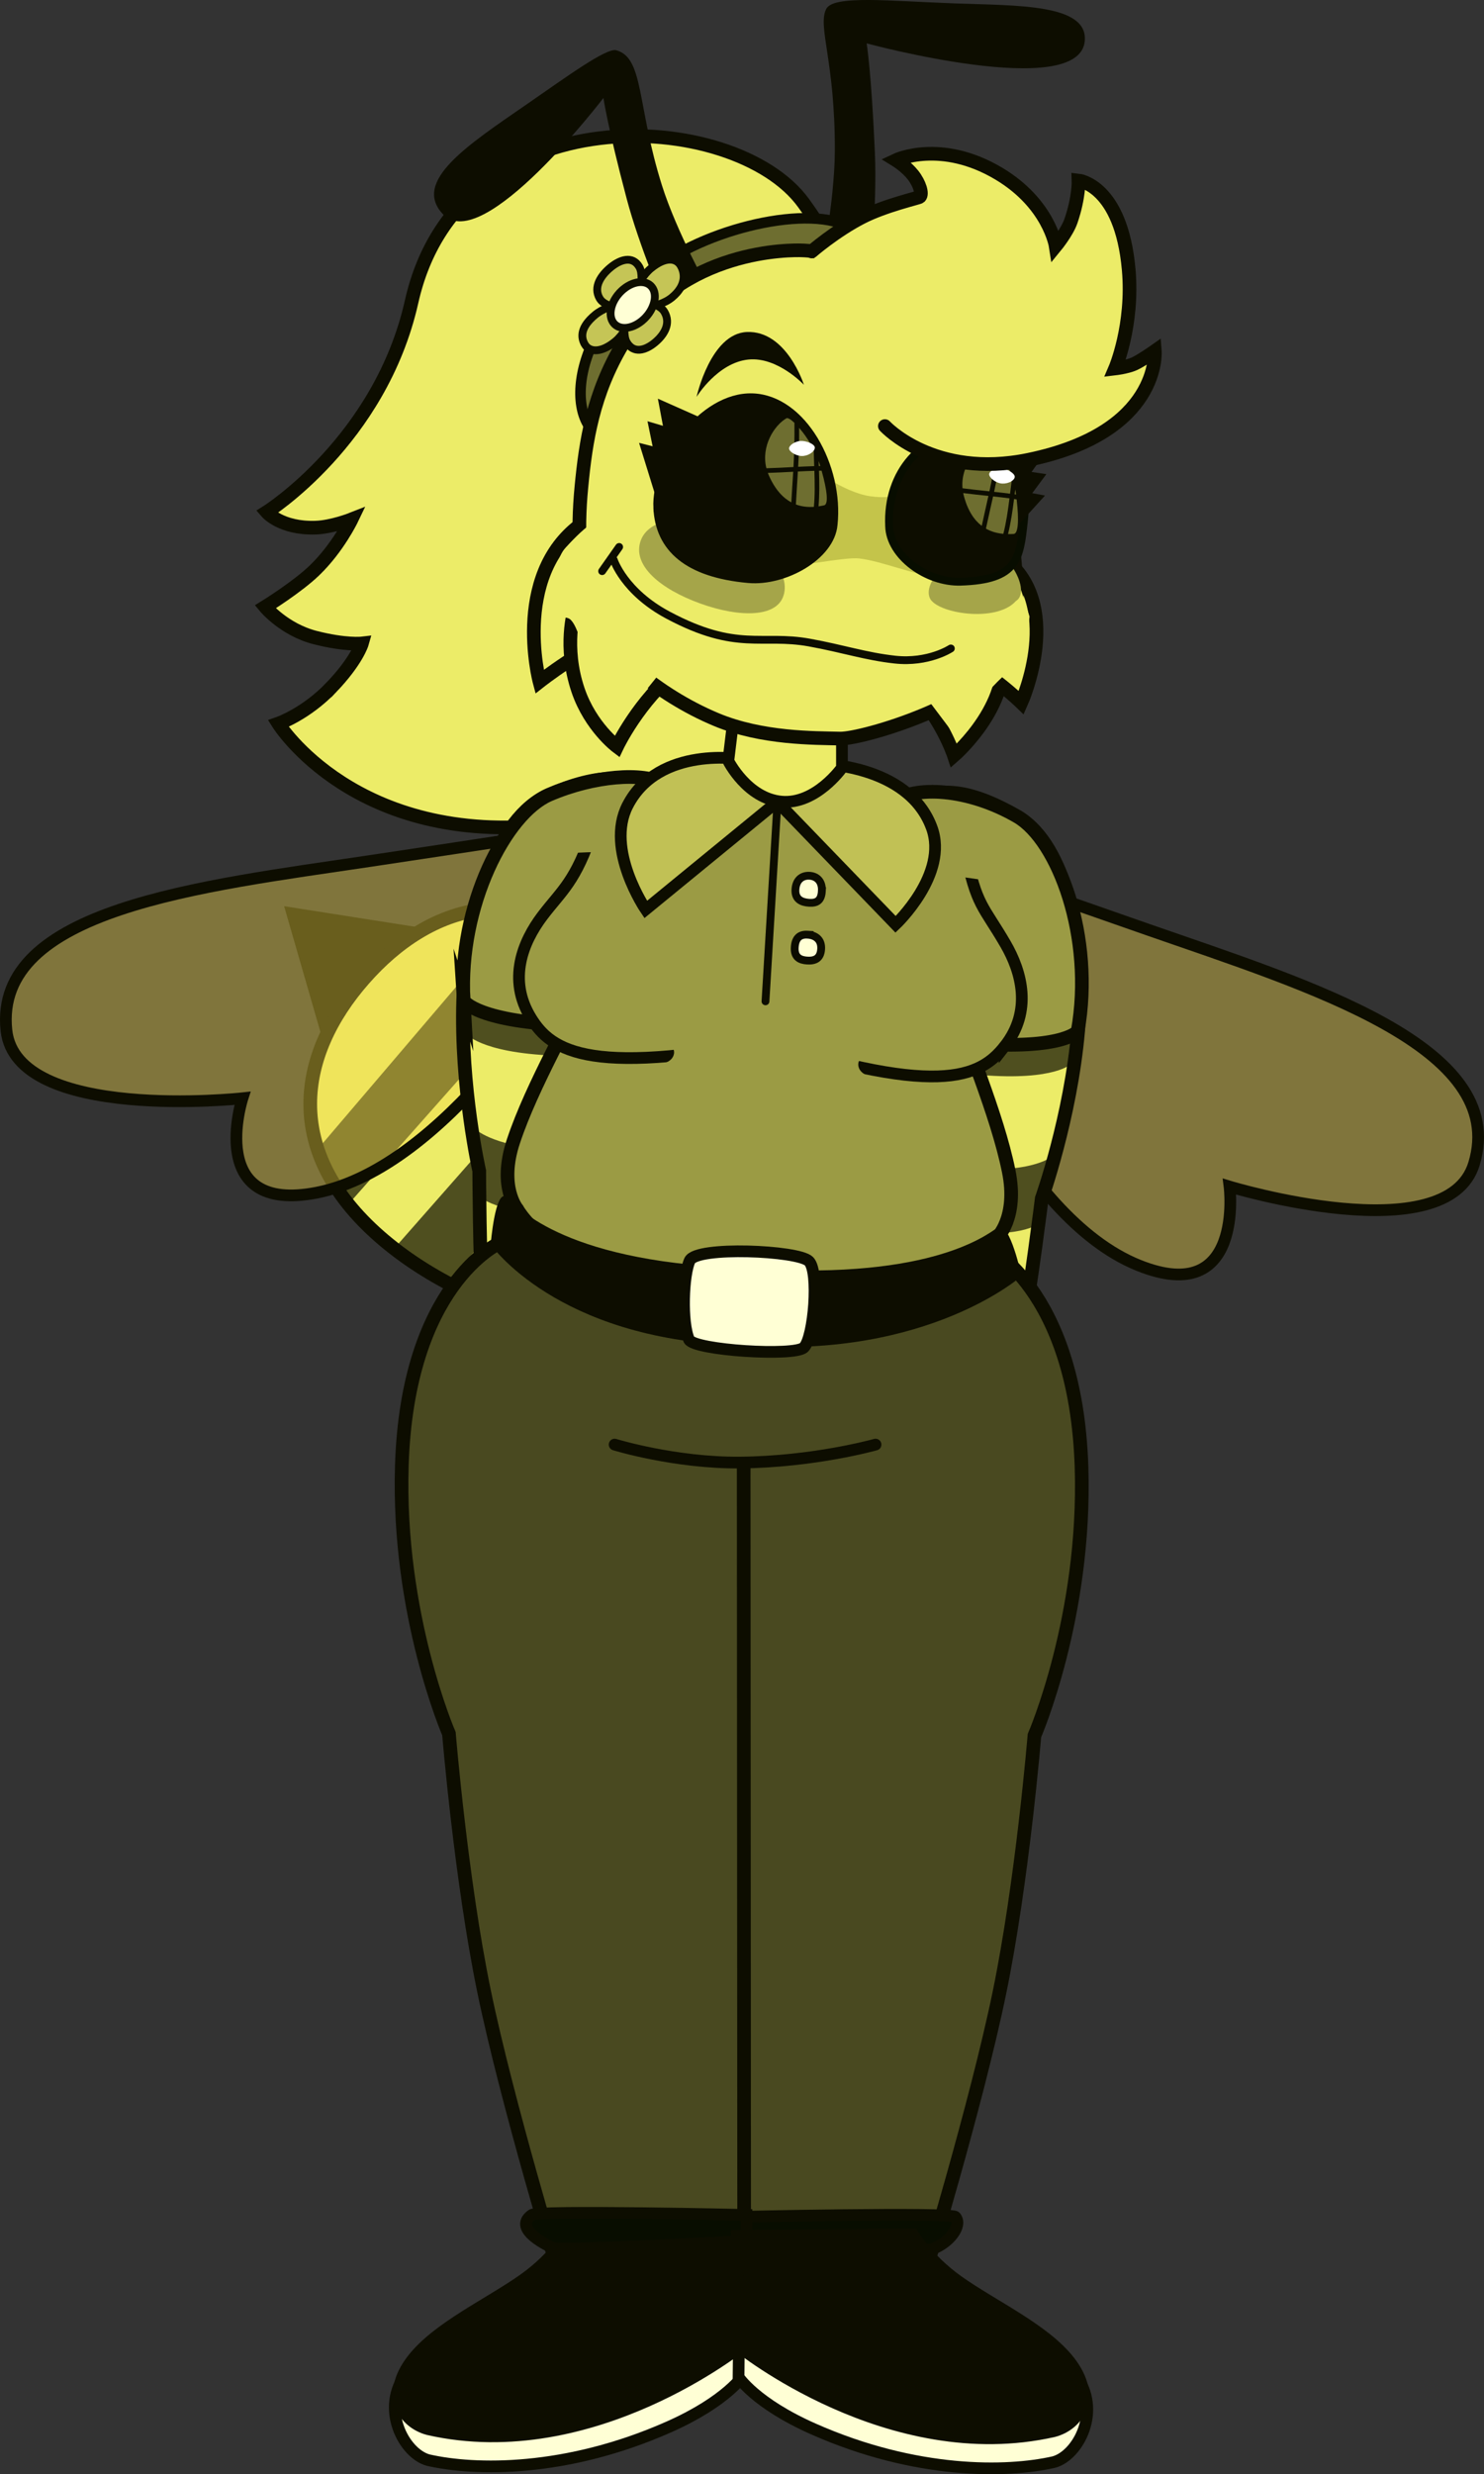 <svg version="1.1" xmlns="http://www.w3.org/2000/svg" xmlns:xlink="http://www.w3.org/1999/xlink" width="190.081" height="316.778" viewBox="0,0,190.081,316.778"><rect x="0" y="0" width="190.081" height="316.778" fill="#333333" stroke="none"/><g transform="translate(-225.465,-18.139)"><g stroke-miterlimit="10"><path d="M263.409,324.613v-293.225h113.182v293.225z" fill-opacity="0.01" fill="#000000" stroke="none" stroke-width="0" stroke-linecap="butt"/><path d="M267.892,106.159c3.31,-3.46 3.93,-5.634 3.93,-5.634c0,0 -2.051,0.243 -5.963,-0.748c-3.994,-1.012 -6.423,-3.936 -6.423,-3.936c0,0 4.08,-2.52 6.318,-4.681c3.004,-2.9 4.738,-6.518 4.738,-6.518c0,0 -2.5,0.984 -4.601,1.053c-4.429,0.146 -6.258,-1.994 -6.258,-1.994c0,0 14.554,-9.148 18.555,-26.946c6.022,-26.789 41.385,-24.791 50.209,-12.609c11.999,16.565 14.586,39.31 4.862,54.316c-15.895,24.528 -19.58,23.242 -37.275,25.27c-24.993,2.863 -34.864,-12.945 -34.864,-12.945c0,0 3.508,-1.216 6.772,-4.628z" fill="#ecec68" stroke="#0d0d00" stroke-width="1.75" stroke-linecap="butt"/><g stroke-linecap="butt"><path d="M279.21,149.389l-11.89,3.692l-5.462,-18.918l19.163,3.009z" fill="#0d0d00" stroke="none" stroke-width="0"/><path d="M304.977,141.195c12.409,10.888 20.558,31.999 12.02,41.73c-8.538,9.731 -30.529,4.396 -42.938,-6.492c-12.409,-10.888 -10.536,-23.206 -1.998,-32.936c8.538,-9.731 20.508,-13.189 32.917,-2.301z" fill="#ecec68" stroke="#0d0d00" stroke-width="1.75"/><path d="M283.103,181.938l-7.307,-3.769l30.421,-34.562l5.677,5.518z" fill-opacity="0.702" fill="#0d0d00" stroke="none" stroke-width="0"/><path d="M292.307,134.612l8.336,3.21l-30.655,34.611l-3.839,-7.147z" fill-opacity="0.702" fill="#0d0d00" stroke="none" stroke-width="0"/><path d="M298.396,187.333l-7.688,-1.04l25.069,-30.798l3.375,8.182z" fill-opacity="0.702" fill="#0d0d00" stroke="none" stroke-width="0"/></g><path d="M297.667,142.496c-0.24,0.288 -15.027,25.077 -31.621,28.339c-14.335,2.818 -9.529,-12.08 -9.529,-12.08c0,0 -28.969,3.143 -30.229,-8.702c-1.656,-15.555 24.932,-18.444 46.607,-21.682c12.972,-1.938 35.087,-5.334 35.087,-5.334c0,0 -5.927,14.187 -10.315,19.458z" fill-opacity="0.4" fill="#f2d849" stroke="#0d0d00" stroke-width="1.5" stroke-linecap="butt"/><path d="M345.537,146.445c-3.334,-5.994 -6.524,-21.035 -6.524,-21.035c0,0 21.1,7.442 33.487,11.755c20.697,7.206 46.286,14.98 41.772,29.958c-3.438,11.405 -31.319,2.938 -31.319,2.938c0,0 1.957,15.531 -11.606,10.101c-15.7,-6.286 -25.627,-33.389 -25.81,-33.717z" fill-opacity="0.4" fill="#f2d849" stroke="#0d0d00" stroke-width="1.5" stroke-linecap="butt"/><g stroke-linecap="butt"><path d="" fill="#0d0d00" stroke="none" stroke-width="0"/><path d="" fill="#ecec68" stroke="#0d0d00" stroke-width="1.75"/><path d="" fill-opacity="0.702" fill="#0d0d00" stroke="none" stroke-width="0"/><path d="" fill-opacity="0.702" fill="#0d0d00" stroke="none" stroke-width="0"/><path d="" fill-opacity="0.702" fill="#0d0d00" stroke="none" stroke-width="0"/></g><path d="" fill="#ecec68" stroke="#0d0d00" stroke-width="1.75" stroke-linecap="butt"/><path d="" fill="#6e6e30" stroke="#0d0d00" stroke-width="1.35" stroke-linecap="butt"/><g stroke-linecap="butt"><path d="" fill="#ecec68" stroke="#0d0d00" stroke-width="1.75"/><path d="" fill="#ecec68" stroke="#0d0d00" stroke-width="1.75"/><path d="" fill="#ecec68" stroke="#0d0d00" stroke-width="1.75"/><path d="" fill="#ecec68" stroke="#0d0d00" stroke-width="1.75"/><path d="" fill="#ecec68" stroke="#0d0d00" stroke-width="1.75"/><path d="" fill="#ecec68" stroke="none" stroke-width="0"/><path d="" fill="#ecec68" stroke="none" stroke-width="0"/><path d="" fill-opacity="0.702" fill="#0d0d00" stroke="none" stroke-width="0"/><path d="" fill-opacity="0.702" fill="#0d0d00" stroke="none" stroke-width="0"/><path d="" fill-opacity="0.702" fill="#0d0d00" stroke="none" stroke-width="0"/><path d="" fill="#9b9b44" stroke="#0d0d00" stroke-width="1.75"/></g><g stroke-linecap="butt"><path d="" fill="#ecec68" stroke="#0d0d00" stroke-width="1.75"/><path d="" fill="#ecec68" stroke="#0d0d00" stroke-width="1.75"/><path d="" fill="#ecec68" stroke="#0d0d00" stroke-width="1.75"/><path d="" fill="#ecec68" stroke="#0d0d00" stroke-width="1.75"/><path d="" fill="#ecec68" stroke="#0d0d00" stroke-width="1.75"/><path d="" fill="#ecec68" stroke="none" stroke-width="0"/><path d="" fill="#ecec68" stroke="none" stroke-width="0"/><path d="" fill-opacity="0.702" fill="#0d0d00" stroke="none" stroke-width="0"/><path d="" fill-opacity="0.702" fill="#0d0d00" stroke="none" stroke-width="0"/><path d="" fill-opacity="0.702" fill="#0d0d00" stroke="none" stroke-width="0"/><path d="" fill="#9b9b44" stroke="#0d0d00" stroke-width="1.75"/></g><g stroke="#0d0d00" stroke-linecap="butt"><path d="" fill="#494920" stroke-width="1.75"/><path d="" fill="#080d00" stroke-width="1.5"/></g><g stroke="#0d0d00" stroke-linecap="butt"><path d="" fill="#494920" stroke-width="1.75"/><path d="" fill="#ffffd5" stroke-width="1.5"/><path d="" fill="#0d0d00" stroke-width="1.5"/><path d="" fill="#080d00" stroke-width="1.5"/></g><path d="" fill="#ffffd5" stroke="#0d0d00" stroke-width="1.5" stroke-linecap="butt"/><path d="" fill="#0d0d00" stroke="#0d0d00" stroke-width="1.5" stroke-linecap="butt"/><path d="" fill="#494920" stroke="none" stroke-width="0" stroke-linecap="butt"/><path d="" fill="none" stroke="#0d0d00" stroke-width="1.5" stroke-linecap="round"/><path d="" fill="#9b9b44" stroke="#0d0d00" stroke-width="1.75" stroke-linecap="butt"/><path d="" fill="#0d0d00" stroke="none" stroke-width="0" stroke-linecap="butt"/><path d="" fill="#ffffd5" stroke="#0d0d00" stroke-width="1.5" stroke-linecap="butt"/><path d="" fill="#9b9b44" stroke="#0d0d00" stroke-width="1.5" stroke-linecap="butt"/><path d="" fill="#9b9b44" stroke="#0d0d00" stroke-width="1.5" stroke-linecap="butt"/><path d="" fill="#9b9b44" stroke="none" stroke-width="0" stroke-linecap="butt"/><path d="" fill="#9b9b44" stroke="none" stroke-width="0" stroke-linecap="butt"/><path d="" fill="#9b9b44" stroke="none" stroke-width="0" stroke-linecap="butt"/><path d="" fill="none" stroke="#0d0d00" stroke-width="1" stroke-linecap="round"/><path d="" fill="#ffffd5" stroke="#0d0d00" stroke-width="1" stroke-linecap="butt"/><path d="" fill="#ffffd5" stroke="#0d0d00" stroke-width="1" stroke-linecap="butt"/><path d="" fill="#c1c155" stroke="#0d0d00" stroke-width="1.5" stroke-linecap="butt"/><path d="" fill="#c1c155" stroke="#0d0d00" stroke-width="1.5" stroke-linecap="butt"/><path d="" fill="#ecec68" stroke="#0d0d00" stroke-width="1.5" stroke-linecap="butt"/><path d="" fill="#0d0d00" stroke="none" stroke-width="NaN" stroke-linecap="butt"/><path d="" fill="#0d0d00" stroke="none" stroke-width="NaN" stroke-linecap="butt"/><path d="" fill="#ecec68" stroke="#0d0d00" stroke-width="1.75" stroke-linecap="butt"/><path d="" fill="#ecec68" stroke="#0d0d00" stroke-width="1.75" stroke-linecap="butt"/><path d="" fill="#ecec68" stroke="#0d0d00" stroke-width="1.75" stroke-linecap="butt"/><path d="" fill="#ecec68" stroke="#0d0d00" stroke-width="1.75" stroke-linecap="butt"/><path d="" fill="#ecec68" stroke="#0d0d00" stroke-width="1.75" stroke-linecap="butt"/><path d="" fill="#ecec68" stroke="none" stroke-width="0" stroke-linecap="butt"/><path d="" fill="#ecec68" stroke="none" stroke-width="0" stroke-linecap="butt"/><g stroke="#0d0d00" stroke-width="1" stroke-linecap="butt"><g fill="#c5c556"><path d=""/><path d=""/></g><g fill="#c5c556"><path d=""/><path d=""/></g><path d="" fill="#ffffd5"/></g><path d="" fill="none" stroke="#0d0d00" stroke-width="1" stroke-linecap="round"/><path d="" fill="#c4c44a" stroke="none" stroke-width="0" stroke-linecap="butt"/><g stroke-linecap="butt"><path d="" fill="#a5a549" stroke="none" stroke-width="0"/><path d="" fill="#0d0d00" stroke="none" stroke-width="0"/><path d="" fill="#0d0d00" stroke="#0d0d00" stroke-width="1"/><g fill="#0d0d00" stroke="none" stroke-width="0"><path d=""/><path d=""/><path d=""/></g><g stroke="none" stroke-width="0"><path d="" fill="#6e6e30"/><path d="" fill="#6e6e30"/><path d="" fill="#6e6e30"/><path d="" fill="#6e6e30"/><path d="" fill="#6e6e30"/><path d="" fill="#6e6e30"/><path d="" fill="#ffffff"/></g></g><g stroke-linecap="butt"><path d="" fill="#a5a549" stroke="none" stroke-width="0"/><path d="" fill="#0d0d00" stroke="none" stroke-width="0"/><path d="" fill="#0d0d00" stroke="#080d00" stroke-width="1"/><g fill="#0d0d00" stroke="none" stroke-width="0"><path d=""/><path d=""/><path d=""/></g><g stroke="none" stroke-width="0"><path d="" fill="#6e6e30"/><path d="" fill="#6e6e30"/><path d="" fill="#6e6e30"/><path d="" fill="#6e6e30"/><path d="" fill="#6e6e30"/><path d="" fill="#6e6e30"/><path d="" fill="#ffffff"/></g></g><path d="" fill="#ecec68" stroke="#0d0d00" stroke-width="1.75" stroke-linecap="round"/><g stroke-linecap="butt"><path d="M333.854,203.529c0,0 1.143,-15.93 2.55,-33.625c1.902,-23.91 -4.774,-61.271 19.373,-47.217c6.333,3.686 8.77,16.167 7.789,27.388c-0.975,11.154 -4.666,21.51 -4.666,21.51c0,0 -1.411,11.372 -2.514,17.149c-1.143,5.987 -4.91,17.713 -4.91,17.713z" fill="#ecec68" stroke="#0d0d00" stroke-width="1.75"/><path d="M343.647,202.559c4.849,-0.455 9.718,3.86 11.783,8.986c2.25,5.585 -0.337,13.494 -2.848,15.559c-3.449,2.836 -9.915,-1.653 -9.915,-1.653c0,0 -4.303,-22.396 0.981,-22.891z" fill="#ecec68" stroke="#0d0d00" stroke-width="1.75"/><path d="M352.366,215.356c0.004,0.149 -0.605,15.602 -6.996,14.989c-8.529,-0.818 -8.503,-8.398 -8.503,-8.398c0,0 4.146,-16.598 10.322,-16.444c5.669,0.142 5.176,9.853 5.176,9.853z" fill="#ecec68" stroke="#0d0d00" stroke-width="1.75"/><path d="M344.711,202.951c4.847,0.792 2.376,10.018 2.376,10.018c-0.028,0.143 -2.738,13.435 -8.545,14.563c-8.08,1.569 -6.176,-10.058 -6.176,-10.058c0,0 7.064,-15.387 12.345,-14.524z" fill="#ecec68" stroke="#0d0d00" stroke-width="1.75"/><path d="M346.501,203.905c1.602,1.468 -7.741,3.877 -10.499,7.838c-3.105,3.723 -0.021,9.076 -0.021,9.076c0,0 -14.02,-1.166 -6.265,-14.752c3.694,-6.472 14.093,-4.628 16.784,-2.162z" fill="#ecec68" stroke="#0d0d00" stroke-width="1.75"/><path d="M334.178,206.576l1.754,-11.973l16.932,1.903l-2.977,14.685z" fill="#ecec68" stroke="none" stroke-width="0"/><path d="M353.714,221.62c0,0 -2.006,-1.814 -5.292,-2.159c-2.616,-0.274 -6.042,0.24 -7.728,-0.302c-4.083,-1.314 -10.214,-6.71 -10.214,-6.71l7.799,-11.265c0,0 7.089,-1.217 13.861,6.787c3.281,3.878 1.573,13.649 1.573,13.649z" fill="#ecec68" stroke="none" stroke-width="0"/><path d="M349.115,155.578c-7.647,-0.873 -12.69,-4.258 -12.69,-4.258l0.163,-9.098l26.526,4.451l-0.628,7.804c0,0 -2.568,2.335 -13.372,1.101z" fill-opacity="0.702" fill="#0d0d00" stroke="none" stroke-width="0"/><path d="M346.839,175.475c-8.39,-1.432 -10.835,-3.744 -10.835,-3.744l0.336,-9.07c0,0 3.3,3.368 11.031,4.69c8.572,1.466 12.294,-0.803 12.294,-0.803l-1.03,8.169c0,0 -2.539,2.337 -11.796,0.757z" fill-opacity="0.702" fill="#0d0d00" stroke="none" stroke-width="0"/><path d="M344.422,198.681c-7.684,-1.314 -9.996,-2.995 -9.996,-2.995l0.433,-9.053c0,0 3.083,2.723 10.164,3.936c7.851,1.345 10.971,-0.39 10.971,-0.39l-1.271,8.101c0,0 -1.822,1.849 -10.3,0.4z" fill-opacity="0.702" fill="#0d0d00" stroke="none" stroke-width="0"/><path d="M349.367,151.642c-8.139,-0.721 -12.522,-2.907 -12.516,-3.745c0.091,-12.062 -2.029,-23.27 2.917,-27.059c2.803,-2.148 9.74,-1.8 16.01,1.849c5.221,3.039 9.877,15.448 7.731,27.458c-0.038,0.21 -2.436,2.534 -14.142,1.497z" fill="#9b9b44" stroke="#0d0d00" stroke-width="1.75"/></g><g stroke-linecap="butt"><path d="M290.039,203.556c0,0 -2.334,-12.093 -2.751,-18.174c-0.402,-5.867 -0.439,-17.326 -0.439,-17.326c0,0 -2.423,-10.724 -2.053,-21.914c0.372,-11.257 4.288,-23.357 11.017,-26.256c25.658,-11.057 14.551,25.234 13.572,49.199c-0.725,17.736 -1.5,33.688 -1.5,33.688z" fill="#ecec68" stroke="#0d0d00" stroke-width="1.75"/><path d="M298.279,200.635c5.186,1.125 -1.771,22.844 -1.771,22.844c0,0 -6.958,3.682 -10.042,0.452c-2.245,-2.351 -3.866,-10.513 -0.962,-15.788c2.665,-4.841 8.015,-8.541 12.775,-7.508z" fill="#ecec68" stroke="#0d0d00" stroke-width="1.75"/><path d="M294.408,203.134c6.15,0.587 8.276,17.563 8.276,17.563c0,0 -0.883,7.529 -9.448,7.318c-6.418,-0.158 -5.17,-15.573 -5.148,-15.72c0,0 0.674,-9.7 6.32,-9.161z" fill="#ecec68" stroke="#0d0d00" stroke-width="1.75"/><path d="M297.175,200.897c5.346,-0.224 10.515,15.899 10.515,15.899c0,0 0.496,11.772 -7.338,9.245c-5.63,-1.816 -6.727,-15.338 -6.737,-15.483c0,0 -1.347,-9.456 3.561,-9.661z" fill="#ecec68" stroke="#0d0d00" stroke-width="1.75"/><path d="M295.284,201.63c2.967,-2.126 13.512,-2.709 16.404,4.159c6.07,14.418 -7.988,13.895 -7.988,13.895c0,0 3.704,-4.944 1.068,-9.013c-2.263,-4.263 -11.249,-7.775 -9.483,-9.04z" fill="#ecec68" stroke="#0d0d00" stroke-width="1.75"/><path d="M291.048,208.457l-1.194,-14.936l17.038,0.141l0.306,12.097z" fill="#ecec68" stroke="none" stroke-width="0"/><path d="M286,218.352c0,0 -0.524,-9.905 3.198,-13.361c7.683,-7.135 14.575,-5.077 14.575,-5.077l6.392,12.118c0,0 -6.734,4.623 -10.945,5.437c-1.739,0.336 -5.078,-0.585 -7.708,-0.627c-3.304,-0.052 -5.513,1.509 -5.513,1.509z" fill="#ecec68" stroke="none" stroke-width="0"/><path d="M285.341,150.641l0.313,-7.823l26.868,-1.239l-0.929,9.052c0,0 -5.412,2.756 -13.109,2.706c-10.873,-0.071 -13.143,-2.697 -13.143,-2.697z" fill-opacity="0.702" fill="#0d0d00" stroke="none" stroke-width="0"/><path d="M286.737,171.198l-0.043,-8.233c0,0 3.423,2.699 12.109,2.271c7.834,-0.386 11.514,-3.334 11.514,-3.334l-0.754,9.044c0,0 -2.704,2.002 -11.205,2.418c-9.38,0.459 -11.62,-2.166 -11.62,-2.166z" fill-opacity="0.702" fill="#0d0d00" stroke="none" stroke-width="0"/><path d="M287.797,195.061l-0.29,-8.195c0,0 2.889,2.096 10.845,1.702c7.175,-0.355 10.562,-2.689 10.562,-2.689l-0.656,9.04c0,0 -2.497,1.392 -10.283,1.774c-8.591,0.422 -10.178,-1.632 -10.178,-1.632z" fill-opacity="0.702" fill="#0d0d00" stroke="none" stroke-width="0"/><path d="M284.845,146.218c-0.69,-12.181 5.42,-23.942 10.968,-26.333c5.692,-2.453 12.1,-2.925 14.685,-1.369c5.779,3.477 2.55,15.69 1.083,28.666c-0.094,0.833 -4.708,2.477 -12.875,2.217c-11.746,-0.374 -13.848,-2.969 -13.861,-3.182z" fill="#9b9b44" stroke="#0d0d00" stroke-width="1.75"/></g><g stroke="#0d0d00" stroke-linecap="butt"><path d="M343.284,168.526c1.571,0.613 8.288,9.058 8.288,9.058c0,0 11.706,5.31 12.424,28.452c0.592,19.097 -6.034,34.316 -6.034,34.316c0,0 -1.543,18.661 -4.498,32.982c-2.955,14.321 -9.779,36.727 -9.779,36.727l-23.538,-0.717l0.08,-132.642c0,0 14.925,-11.352 23.058,-8.176z" fill="#494920" stroke-width="1.75"/><path d="M319.852,305.293v-3.323c0,0 27.484,-0.6 27.986,0c0.94,1.123 -0.816,3.436 -3.179,4.195z" fill="#080d00" stroke-width="1.5"/></g><g stroke="#0d0d00" stroke-linecap="butt"><path d="M297.645,168.276c8.133,-3.175 23.058,8.176 23.058,8.176l0.08,132.642l-23.538,0.717c0,0 -6.824,-22.407 -9.779,-36.727c-2.955,-14.321 -4.498,-32.982 -4.498,-32.982c0,0 -6.626,-15.219 -6.034,-34.316c0.718,-23.142 12.424,-28.452 12.424,-28.452c0,0 6.718,-8.445 8.288,-9.058z" fill="#494920" stroke-width="1.75"/><path d="M320.542,307.571l0.156,14.663c0,0 -2.131,3.338 -9.57,6.634c-13.169,5.835 -24.817,5.607 -30.804,4.248c-3.124,-0.83 -6.259,-6.656 -2.737,-11.227c3.182,-4.129 10.6,-4.847 15.049,-8.022c3.869,-2.762 5.729,-5.947 5.729,-5.947z" fill="#ffffd5" stroke-width="1.5"/><path d="M298.365,303.966l22.552,0.183l-0.219,14.131c0,0 -19.299,15.666 -40.375,10.882c-3.124,-0.83 -5.56,-4.33 -2.038,-8.901c3.182,-4.129 9.901,-7.173 14.35,-10.348c3.869,-2.762 5.729,-5.947 5.729,-5.947z" fill="#0d0d00" stroke-width="1.5"/><path d="M293.59,301.72c0.502,-0.6 27.486,0 27.486,0v3.323c0,0 -23.442,1.329 -24.807,0.891c0,0 -5.368,-2.34 -2.679,-4.214z" fill="#080d00" stroke-width="1.5"/></g><path d="M342.397,308.17c0,0 1.86,3.185 5.729,5.947c4.448,3.175 11.866,3.893 15.049,8.022c3.523,4.571 0.388,10.397 -2.737,11.227c-5.988,1.359 -17.636,1.587 -30.804,-4.248c-7.439,-3.296 -9.57,-6.634 -9.57,-6.634l0.156,-14.663z" fill="#ffffd5" stroke="#0d0d00" stroke-width="1.5" stroke-linecap="butt"/><path d="M342.397,304.216c0,0 1.86,3.185 5.729,5.947c4.448,3.175 11.167,6.219 14.35,10.348c3.523,4.571 1.086,8.071 -2.038,8.901c-21.075,4.783 -40.375,-10.882 -40.375,-10.882l-0.219,-14.131l22.552,-0.183z" fill="#0d0d00" stroke="#0d0d00" stroke-width="1.5" stroke-linecap="butt"/><path d="M303.785,203.297l-1,-20.172h35.961l-0.8,20.634c0,0 -11.129,1.618 -17.038,1.618c-6.073,0 -17.123,-2.08 -17.123,-2.08z" fill="#494920" stroke="none" stroke-width="0" stroke-linecap="butt"/><path d="M337.611,203.092c0,0 -7.85,2.222 -17.377,2.301c-8.351,0.069 -16.043,-2.301 -16.043,-2.301" fill="none" stroke="#0d0d00" stroke-width="1.5" stroke-linecap="round"/><path d="M324.99,132.189c0.079,-0.158 0.122,-0.24 0.122,-0.24v0l18.718,1.126c0,0 1.087,4.842 3.163,11.534c2.164,6.977 6.152,16.01 7.671,23.459c1.234,6.052 -1.534,8.589 -1.534,8.589c0,0 -6.586,9.545 -30.808,8.463c-0.169,-0.005 -0.341,-0.013 -0.515,-0.025c-0.174,-0.01 -0.345,-0.022 -0.513,-0.037c-24.177,-1.83 -29.572,-12.096 -29.572,-12.096c0,0 -2.444,-2.851 -0.493,-8.711c2.401,-7.213 7.444,-15.703 10.429,-22.37c2.863,-6.395 4.523,-11.072 4.523,-11.072l18.718,1.126v-0c0,0 0.032,0.087 0.092,0.253z" fill="#9b9b44" stroke="#0d0d00" stroke-width="1.75" stroke-linecap="butt"/><path d="M290.277,171.337c0.77,0.441 5.652,7.726 27.476,9.019c0.8,0.016 3.084,0.149 3.345,0.165c0.261,0.01 2.547,0.113 3.344,0.179c21.841,0.959 28.097,-5.083 28.908,-5.443c1.488,-0.66 2.961,6.258 2.961,6.258c0,0 -11.824,10.508 -35.088,8.929c-0.212,-0.014 -0.423,-0.032 -0.634,-0.053c-0.212,-0.001 -0.424,-0.005 -0.636,-0.012c-23.303,-0.822 -31.637,-12.911 -31.637,-12.911c0,0 0.549,-6.941 1.961,-6.132z" fill="#0d0d00" stroke="none" stroke-width="0" stroke-linecap="butt"/><path d="M313.723,189.664c-0.985,-2.212 -0.753,-8.339 0.091,-10.137c0.871,-1.857 13.863,-1.29 15.258,0.082c1.342,1.32 0.646,9.774 -0.631,11.047c-1.185,1.18 -13.983,0.36 -14.717,-0.991z" fill="#ffffd5" stroke="#0d0d00" stroke-width="1.5" stroke-linecap="butt"/><path d="M301.454,124.205c0.4,-1.226 17.342,-12.364 23.911,-6.909c9.115,7.568 7.958,32.832 1.605,33.529c-25.818,5.444 -30.864,1.949 -33.514,-2.38c-3.003,-4.908 -1.013,-9.72 1.458,-13.001c2.472,-3.281 4.295,-4.354 6.54,-11.239z" fill="#9b9b44" stroke="#0d0d00" stroke-width="1.5" stroke-linecap="butt"/><path d="M354.152,152.096c-3.149,3.98 -8.578,6.845 -33.557,-1.655c-6.224,-1.454 -4.343,-26.675 5.613,-33.095c7.176,-4.627 22.66,8.462 22.91,9.727c1.403,7.105 2.298,7.031 5.145,11.942c2.06,3.554 3.459,8.57 -0.111,13.082z" fill="#9b9b44" stroke="#0d0d00" stroke-width="1.5" stroke-linecap="butt"/><path d="M315.244,166.069l4.147,-24.796c0,0 3.301,-22.947 10.5,-20.942c4.692,1.307 14.471,30.96 14.471,30.96c0,0 -10.009,0.612 -8.877,3.591c0.599,1.577 4.078,1.309 5.238,3.772c1.56,3.313 2.239,7.079 2.239,7.079z" fill="#9b9b44" stroke="none" stroke-width="0" stroke-linecap="butt"/><path d="M302.932,163.325c0,0 1.126,-3.658 3.072,-6.76c1.447,-2.306 4.868,-1.623 5.652,-3.117c1.481,-2.822 -8.382,-4.629 -8.382,-4.629c0,0 13.264,-28.266 18.079,-29.001c7.387,-1.128 7.913,22.05 7.913,22.05l1.144,25.114z" fill="#9b9b44" stroke="none" stroke-width="0" stroke-linecap="butt"/><path d="M296.211,127.608c0,0 -1.555,-10.059 28.565,-8.55c34.744,1.741 30.813,12.373 30.813,12.373c0,0 -15.351,-2.443 -28.103,-3.309c-25.425,-1.727 -31.275,-0.514 -31.275,-0.514z" fill="#9b9b44" stroke="none" stroke-width="0" stroke-linecap="butt"/><path d="M323.513,146.342l1.541,-25.604" fill="none" stroke="#0d0d00" stroke-width="1" stroke-linecap="round"/><path d="M330.736,132.234c-0.076,1.268 -0.702,1.546 -1.637,1.49c-0.935,-0.056 -1.825,-0.426 -1.749,-1.694c0.076,-1.268 0.87,-1.822 1.805,-1.766c0.935,0.056 1.657,0.702 1.58,1.97z" fill="#ffffd5" stroke="#0d0d00" stroke-width="1" stroke-linecap="butt"/><path d="M328.904,137.805c0.935,0.056 1.817,0.568 1.74,1.836c-0.076,1.268 -0.853,1.537 -1.788,1.481c-0.935,-0.056 -1.674,-0.417 -1.598,-1.685c0.076,-1.268 0.711,-1.689 1.646,-1.633z" fill="#ffffd5" stroke="#0d0d00" stroke-width="1" stroke-linecap="butt"/><path d="M321.955,117.614l8.184,-1.696c0,0 11.609,-0.067 14.662,8.175c2.209,5.963 -4.62,12.392 -4.62,12.392z" fill="#c1c155" stroke="#0d0d00" stroke-width="1.5" stroke-linecap="butt"/><path d="M308.174,134.579c0,0 -5.23,-7.656 -2.322,-13.311c4.019,-7.816 14.758,-5.903 14.758,-5.903l7.163,3.165z" fill="#c1c155" stroke="#0d0d00" stroke-width="1.5" stroke-linecap="butt"/><path d="M321.336,94.224l11.968,0.72l0.005,21.492c0,0 -3.331,4.724 -7.728,4.34c-4.415,-0.386 -6.828,-5.216 -6.828,-5.216z" fill="#ecec68" stroke="#0d0d00" stroke-width="1.5" stroke-linecap="butt"/><g><path d="M341.884,105.973c-3.433,-3.106 -2.178,-7.93 1.747,-9.909c3.925,-1.98 8.497,-0.63 9.935,4.215c2.243,7.558 -5.911,14.602 -5.911,14.602c0,0 -1.733,-5.254 -5.771,-8.908z" fill="#ecec68" stroke="#0d0d00" stroke-width="1.75" stroke-linecap="butt"/><path d="M348.195,102.339c-3.383,-1.506 -3.709,-5.39 -1.291,-7.784c2.418,-2.394 3.451,-7.522 6.806,-5.17c8.352,5.856 2.568,18.719 2.568,18.719c0,0 -4.104,-3.994 -8.084,-5.765z" fill="#ecec68" stroke="#0d0d00" stroke-width="1.75" stroke-linecap="butt"/><path d="M336.471,23.693c0,0 0.616,3.755 1.061,14.131c0.283,6.597 -0.64,15.78 -0.64,15.78l-6.401,-0.466c0,0 1.877,-9.078 1.905,-15.63c0.051,-11.528 -2.229,-15.895 -1.116,-18.2c0.889,-1.841 8.142,-1.034 16.367,-0.735c8.121,0.296 17.225,0.041 16.76,4.838c-0.741,7.644 -27.938,0.281 -27.938,0.281z" fill="#0d0d00" stroke="none" stroke-width="NaN" stroke-linecap="butt"/><path d="M316.937,59.3c-5.721,1.765 -9.668,17.83 -14.633,14.756c-5.065,-3.136 -2.737,-16.343 10.204,-23.54c8.371,-4.655 21.849,-6.638 23.838,-0.937c1.989,5.701 -13.689,7.956 -19.41,9.721z" fill="#6e6e30" stroke="#0d0d00" stroke-width="1.35" stroke-linecap="butt"/><path d="M300.947,84.551c4.131,-2.506 3.701,2.483 6.36,5.488c2.659,3.005 1.973,7.549 -2.125,9.058c-4.821,1.775 -10.61,6.318 -10.61,6.318c0,0 -3.908,-14.624 6.375,-20.864z" fill="#ecec68" stroke="#0d0d00" stroke-width="1.75" stroke-linecap="butt"/><path d="M299.023,96.254c2.069,-5.589 7.554,-6.82 12.018,-4.185c4.463,2.635 5.564,8.408 1.283,11.795c-5.036,3.985 -7.829,9.863 -7.829,9.863c0,0 -3.406,-2.549 -4.993,-7.232c-1.892,-5.582 -0.479,-10.241 -0.479,-10.241z" fill="#ecec68" stroke="#0d0d00" stroke-width="1.75" stroke-linecap="butt"/><path d="M302.758,30.682c0,0 -15.438,20.204 -20.53,14.91c-4.065,-4.226 3.22,-8.926 10.687,-14.086c5.148,-3.558 10.233,-7.282 11.49,-6.932c3.573,0.997 2.601,7.036 5.866,17.36c1.856,5.867 6.074,13.485 6.074,13.485l-5.611,2.206c0,0 -3.392,-7.977 -4.981,-13.973c-2.499,-9.43 -2.995,-12.97 -2.995,-12.97z" fill="#0d0d00" stroke="none" stroke-width="NaN" stroke-linecap="butt"/><path d="M301.567,97.371c-1.935,-5.174 -2.197,-11.024 -1.632,-16.892c0.564,-5.863 1.47,-11.909 5.31,-18.325c7.382,-12.334 21.858,-12.002 22.981,-11.957c1.123,0.045 15.715,0.561 22.346,13.314c3.449,6.635 3.991,12.723 4.204,18.61c0.213,5.89 2.058,14.565 -0.183,19.614c-2.836,6.389 -18.684,11.041 -21.546,10.967c-3.232,-0.084 -9.98,0.018 -15.858,-2.442c-7.806,-3.267 -14.224,-9.155 -15.621,-12.89z" fill="#ecec68" stroke="#0d0d00" stroke-width="1.75" stroke-linecap="butt"/><path d="M343.518,106.656l6.972,-16.627c0,0 1.252,0.575 2.21,1.351c1.178,0.955 1.167,-2.784 1.688,-2.153c0.93,1.127 2.946,7.845 2.946,7.845c0,0 -0.233,3.023 -1.145,4.674c-0.231,0.418 -1.091,1.923 -1.694,2.475c-0.83,0.76 -1.724,1.617 -2.512,2.549c-2.368,2.8 -4.712,4.865 -4.712,4.865z" fill="#ecec68" stroke="none" stroke-width="0" stroke-linecap="butt"/><path d="M305.947,109.331c0,0 -2.618,-3.783 -5.185,-7.262c-0.854,-1.157 -1.252,-3.588 -2.169,-4.546c-0.667,-0.697 -1.958,0.01 -2.197,-0.5c-0.945,-2.013 0.471,-5.763 0.471,-5.763c0,0 -0.101,-1.788 1.081,-3.042c0.662,-0.702 1.899,-2.087 3.36,-3.118c1.187,-0.838 2.705,-1.417 2.705,-1.417l6.523,19.951z" fill="#ecec68" stroke="none" stroke-width="0" stroke-linecap="butt"/><g stroke="#0d0d00" stroke-width="1" stroke-linecap="butt"><g fill="#c5c556"><path d="M305.803,57.771c0,0 1.141,-3.709 3.029,-5.265c1.888,-1.556 3.248,-1.324 3.808,-0.37c0.56,0.954 0.776,2.535 -1.112,4.091c-1.888,1.556 -5.725,1.544 -5.725,1.544z"/><path d="M300.378,62.243c-0.56,-0.954 -0.558,-2.246 1.329,-3.802c1.888,-1.556 5.507,-1.833 5.507,-1.833c0,0 -1.053,3.688 -2.94,5.244c-1.888,1.556 -3.336,1.346 -3.896,0.392z"/></g><g fill="#c5c556"><path d="M306.183,56.634c0,0 3.51,-0.049 4.381,1.435c0.871,1.484 -0.013,2.939 -1.227,3.939c-1.214,1 -2.717,1.44 -3.588,-0.044c-0.871,-1.484 0.434,-5.33 0.434,-5.33z"/><path d="M302.278,56.352c-0.871,-1.484 0.19,-2.982 1.403,-3.982c1.214,-1 2.795,-1.544 3.666,-0.06c0.871,1.484 -0.512,5.434 -0.512,5.434c0,0 -3.686,0.092 -4.557,-1.392z"/></g><path d="M307.697,59.214c-1.422,1.172 -3.107,1.216 -3.763,0.098c-0.656,-1.118 -0.035,-2.975 1.387,-4.147c1.422,-1.172 3.107,-1.216 3.763,-0.098c0.656,1.118 0.035,2.975 -1.387,4.147z" fill="#ffffd5"/></g><path d="M354.128,87.789c-0.149,1.346 -2.458,4.287 -8.806,4.135c-2.462,-0.059 -6.938,-1.968 -9.821,-2.287c-1.99,-0.221 -8.298,1.24 -10.085,0.936c-7.478,-1.271 -8.818,-5.418 -8.651,-6.926c0.193,-1.744 2.513,-6.704 11.901,-5.848c0.665,0.061 4.73,3.362 8.254,3.873c4.026,0.584 4.72,-1.127 6.971,-0.351c2.251,0.776 10.412,4.879 10.236,6.469z" fill="#c4c44a" stroke="none" stroke-width="0" stroke-linecap="butt"/><path d="M307.585,87.222c1.155,-2.838 6.157,-3.485 11.171,-1.444c5.014,2.041 8.143,5.997 6.987,8.835c-1.155,2.838 -6.523,2.47 -11.537,0.429c-5.014,-2.041 -7.776,-4.982 -6.621,-7.82z" fill="#a5a549" stroke="none" stroke-width="0" stroke-linecap="butt"/><path d="M321.12,60.647c5.11,-0.221 7.315,6.761 7.315,6.761c0,0 -3.351,-3.592 -7.074,-3.239c-3.984,0.378 -6.675,4.785 -6.675,4.785c0,0 1.784,-8.106 6.434,-8.307z" fill="#0d0d00" stroke="none" stroke-width="0" stroke-linecap="butt"/><path d="M309.653,83.156c-0.276,-5.74 5.724,-14.346 12.177,-14.153c6.453,0.193 11.208,8.937 10.409,16.312c-0.354,4.041 -6.304,7.38 -10.895,6.969c-7.821,-0.701 -11.442,-3.965 -11.691,-9.128z" fill="#0d0d00" stroke="#0d0d00" stroke-width="1" stroke-linecap="butt"/><g fill="#0d0d00" stroke="none" stroke-width="0" stroke-linecap="butt"><path d="M315.665,71.817l-4.572,4.644l-1.362,-7.278z"/><path d="M311.983,76.019l-2.283,6.49l-2.379,-7.668z"/><path d="M312.492,73.282l-2.856,4.825l-1.237,-6.036z"/></g><path d="M355.59,95.084c-2.502,2.854 -10.273,1.576 -11.046,-0.415c-0.772,-1.991 2.201,-4.97 5.719,-6.335c3.518,-1.365 7.595,5.399 5.326,6.75z" fill="#a5a549" stroke="none" stroke-width="0" stroke-linecap="butt"/><path d="M356.618,84.814c-0.522,4.82 -0.762,7.584 -8.125,7.801c-4.322,0.127 -9.04,-3.297 -9.145,-7.101c-0.335,-6.951 4.348,-12.104 10.402,-11.922c6.054,0.181 7.449,5.863 6.868,11.223z" fill="#0d0d00" stroke="#080d00" stroke-width="1" stroke-linecap="butt"/><g fill="#0d0d00" stroke="none" stroke-width="0" stroke-linecap="butt"><path d="M359.495,75.904l-3.98,5.571l-2.022,-5.676z"/><path d="M359.31,81.588l-4.985,5.501l0.617,-6.331z"/><path d="M359.487,78.845l-3.391,4.578l-0.513,-5.159z"/></g><g stroke="none" stroke-width="0" stroke-linecap="butt"><path d="M323.63,78.092c-0.702,-2.817 0.994,-5.483 2.56,-6.395c0.172,-0.1 0.556,0.127 1.032,0.58c0.009,1.021 0.008,2.042 -0.017,3.063c-0.022,0.866 -0.061,1.731 -0.109,2.596c-1.155,0.061 -2.309,0.126 -3.466,0.156z" fill="#6e6e30"/><path d="M327.699,77.905c0.047,-0.85 0.086,-1.7 0.107,-2.55c0.02,-0.812 0.025,-1.624 0.021,-2.437c0.626,0.727 1.313,1.711 1.864,2.783c0.012,0.681 0.038,1.393 0.064,2.119c-0.687,0.019 -1.371,0.05 -2.056,0.084z" fill="#6e6e30"/><path d="M330.439,77.511c0.03,0.099 0.06,0.197 0.089,0.294c-0.06,0.001 -0.12,0.002 -0.18,0.003c-0.007,-0.214 -0.014,-0.427 -0.021,-0.639c0.04,0.114 0.077,0.228 0.112,0.342z" fill="#6e6e30"/><path d="M327.409,82.725c0.073,-1.406 0.173,-2.812 0.256,-4.219c0.702,-0.036 1.406,-0.067 2.111,-0.086c0.05,1.541 0.078,3.129 -0.064,4.612c-0.723,0.048 -1.514,-0.011 -2.302,-0.306z" fill="#6e6e30"/><path d="M331.023,82.837c-0.223,0.049 -0.462,0.095 -0.713,0.131c0.129,-1.475 0.104,-3.04 0.058,-4.561c0.111,-0.002 0.223,-0.003 0.334,-0.004c0.721,2.567 0.901,4.307 0.321,4.434z" fill="#6e6e30"/><path d="M323.944,79.005c-0.047,-0.106 -0.09,-0.212 -0.129,-0.318c1.084,-0.032 2.165,-0.092 3.248,-0.149c-0.078,1.308 -0.169,2.615 -0.24,3.922c-1.051,-0.564 -2.067,-1.612 -2.879,-3.454z" fill="#6e6e30"/><path d="M329.829,75.413c0.05,0.435 -0.618,1.002 -1.438,1.101c-0.82,0.098 -1.802,-0.489 -1.852,-0.924c-0.05,-0.435 0.769,-0.956 1.481,-0.994c0.711,-0.038 1.76,0.383 1.81,0.818z" fill="#ffffff"/></g><g stroke="none" stroke-width="0" stroke-linecap="butt"><path d="M348.749,80.653c-0.25,-2.893 1.844,-5.258 3.535,-5.913c0.186,-0.072 0.529,0.213 0.928,0.736c-0.152,1.01 -0.313,2.018 -0.499,3.022c-0.158,0.851 -0.333,1.7 -0.517,2.546c-1.151,-0.122 -2.301,-0.239 -3.448,-0.391z" fill="#6e6e30"/><path d="M352.796,81.109c0.18,-0.832 0.352,-1.665 0.507,-2.501c0.148,-0.799 0.28,-1.6 0.405,-2.403c0.504,0.817 1.028,1.897 1.403,3.041c-0.096,0.674 -0.182,1.381 -0.271,2.103c-0.681,-0.09 -1.362,-0.167 -2.043,-0.24z" fill="#6e6e30"/><path d="M355.565,81.151c0.014,0.103 0.028,0.204 0.041,0.304c-0.059,-0.009 -0.119,-0.017 -0.178,-0.026c0.027,-0.213 0.053,-0.424 0.08,-0.634c0.021,0.119 0.04,0.237 0.057,0.355z" fill="#6e6e30"/><path d="M351.751,85.823c0.293,-1.377 0.613,-2.75 0.917,-4.126c0.699,0.075 1.399,0.155 2.098,0.247c-0.193,1.53 -0.415,3.102 -0.789,4.544c-0.722,-0.067 -1.493,-0.249 -2.225,-0.665z" fill="#6e6e30"/><path d="M355.303,86.503c-0.228,0.013 -0.472,0.021 -0.725,0.017c0.36,-1.436 0.581,-2.985 0.775,-4.495c0.11,0.016 0.221,0.032 0.331,0.049c0.308,2.648 0.212,4.395 -0.381,4.429z" fill="#6e6e30"/><path d="M348.914,81.604c-0.029,-0.112 -0.055,-0.224 -0.077,-0.335c1.075,0.139 2.153,0.25 3.231,0.363c-0.283,1.279 -0.578,2.556 -0.854,3.836c-0.949,-0.723 -1.788,-1.917 -2.299,-3.864z" fill="#6e6e30"/><path d="M355.441,79.192c-0.019,0.437 -0.768,0.893 -1.593,0.86c-0.825,-0.032 -1.702,-0.767 -1.683,-1.204c0.019,-0.437 0.91,-0.823 1.619,-0.749c0.708,0.074 1.677,0.655 1.658,1.093z" fill="#ffffff"/></g><path d="M329.429,50.337c0,0 3.024,-2.622 6.416,-4.368c2.973,-1.53 7.281,-2.49 7.425,-2.62c0.403,-0.365 -0.022,-1.736 -0.874,-2.814c-0.866,-1.094 -2.164,-1.892 -2.164,-1.892c0,0 5.739,-2.705 13.164,1.728c6.448,3.85 7.29,9.275 7.29,9.275c0,0 1.456,-1.774 1.953,-3.213c1.054,-3.056 0.971,-5.184 0.971,-5.184c0,0 5.46,0.578 6.424,11.395c0.637,7.159 -1.729,12.673 -1.729,12.673c0,0 1.49,-0.177 2.396,-0.574c0.906,-0.397 2.684,-1.651 2.684,-1.651c0,0 0.849,10.402 -16.172,13.913c-12.14,2.504 -18.404,-4.314 -18.404,-4.314" fill="#ecec68" stroke="#0d0d00" stroke-width="1.75" stroke-linecap="round"/><g fill="none" stroke="#0d0d00" stroke-width="1" stroke-linecap="round"><path d="M302.591,91.265l2.18,-3.098"/><path d="M347.257,101.164c0,0 -2.858,1.902 -7.185,1.424c-3.754,-0.415 -6.573,-1.387 -10.94,-2.18c-6.121,-1.111 -9.231,1.205 -18.08,-3.501c-5.675,-3.018 -6.979,-7.099 -6.979,-7.099"/></g></g></g></g></svg>